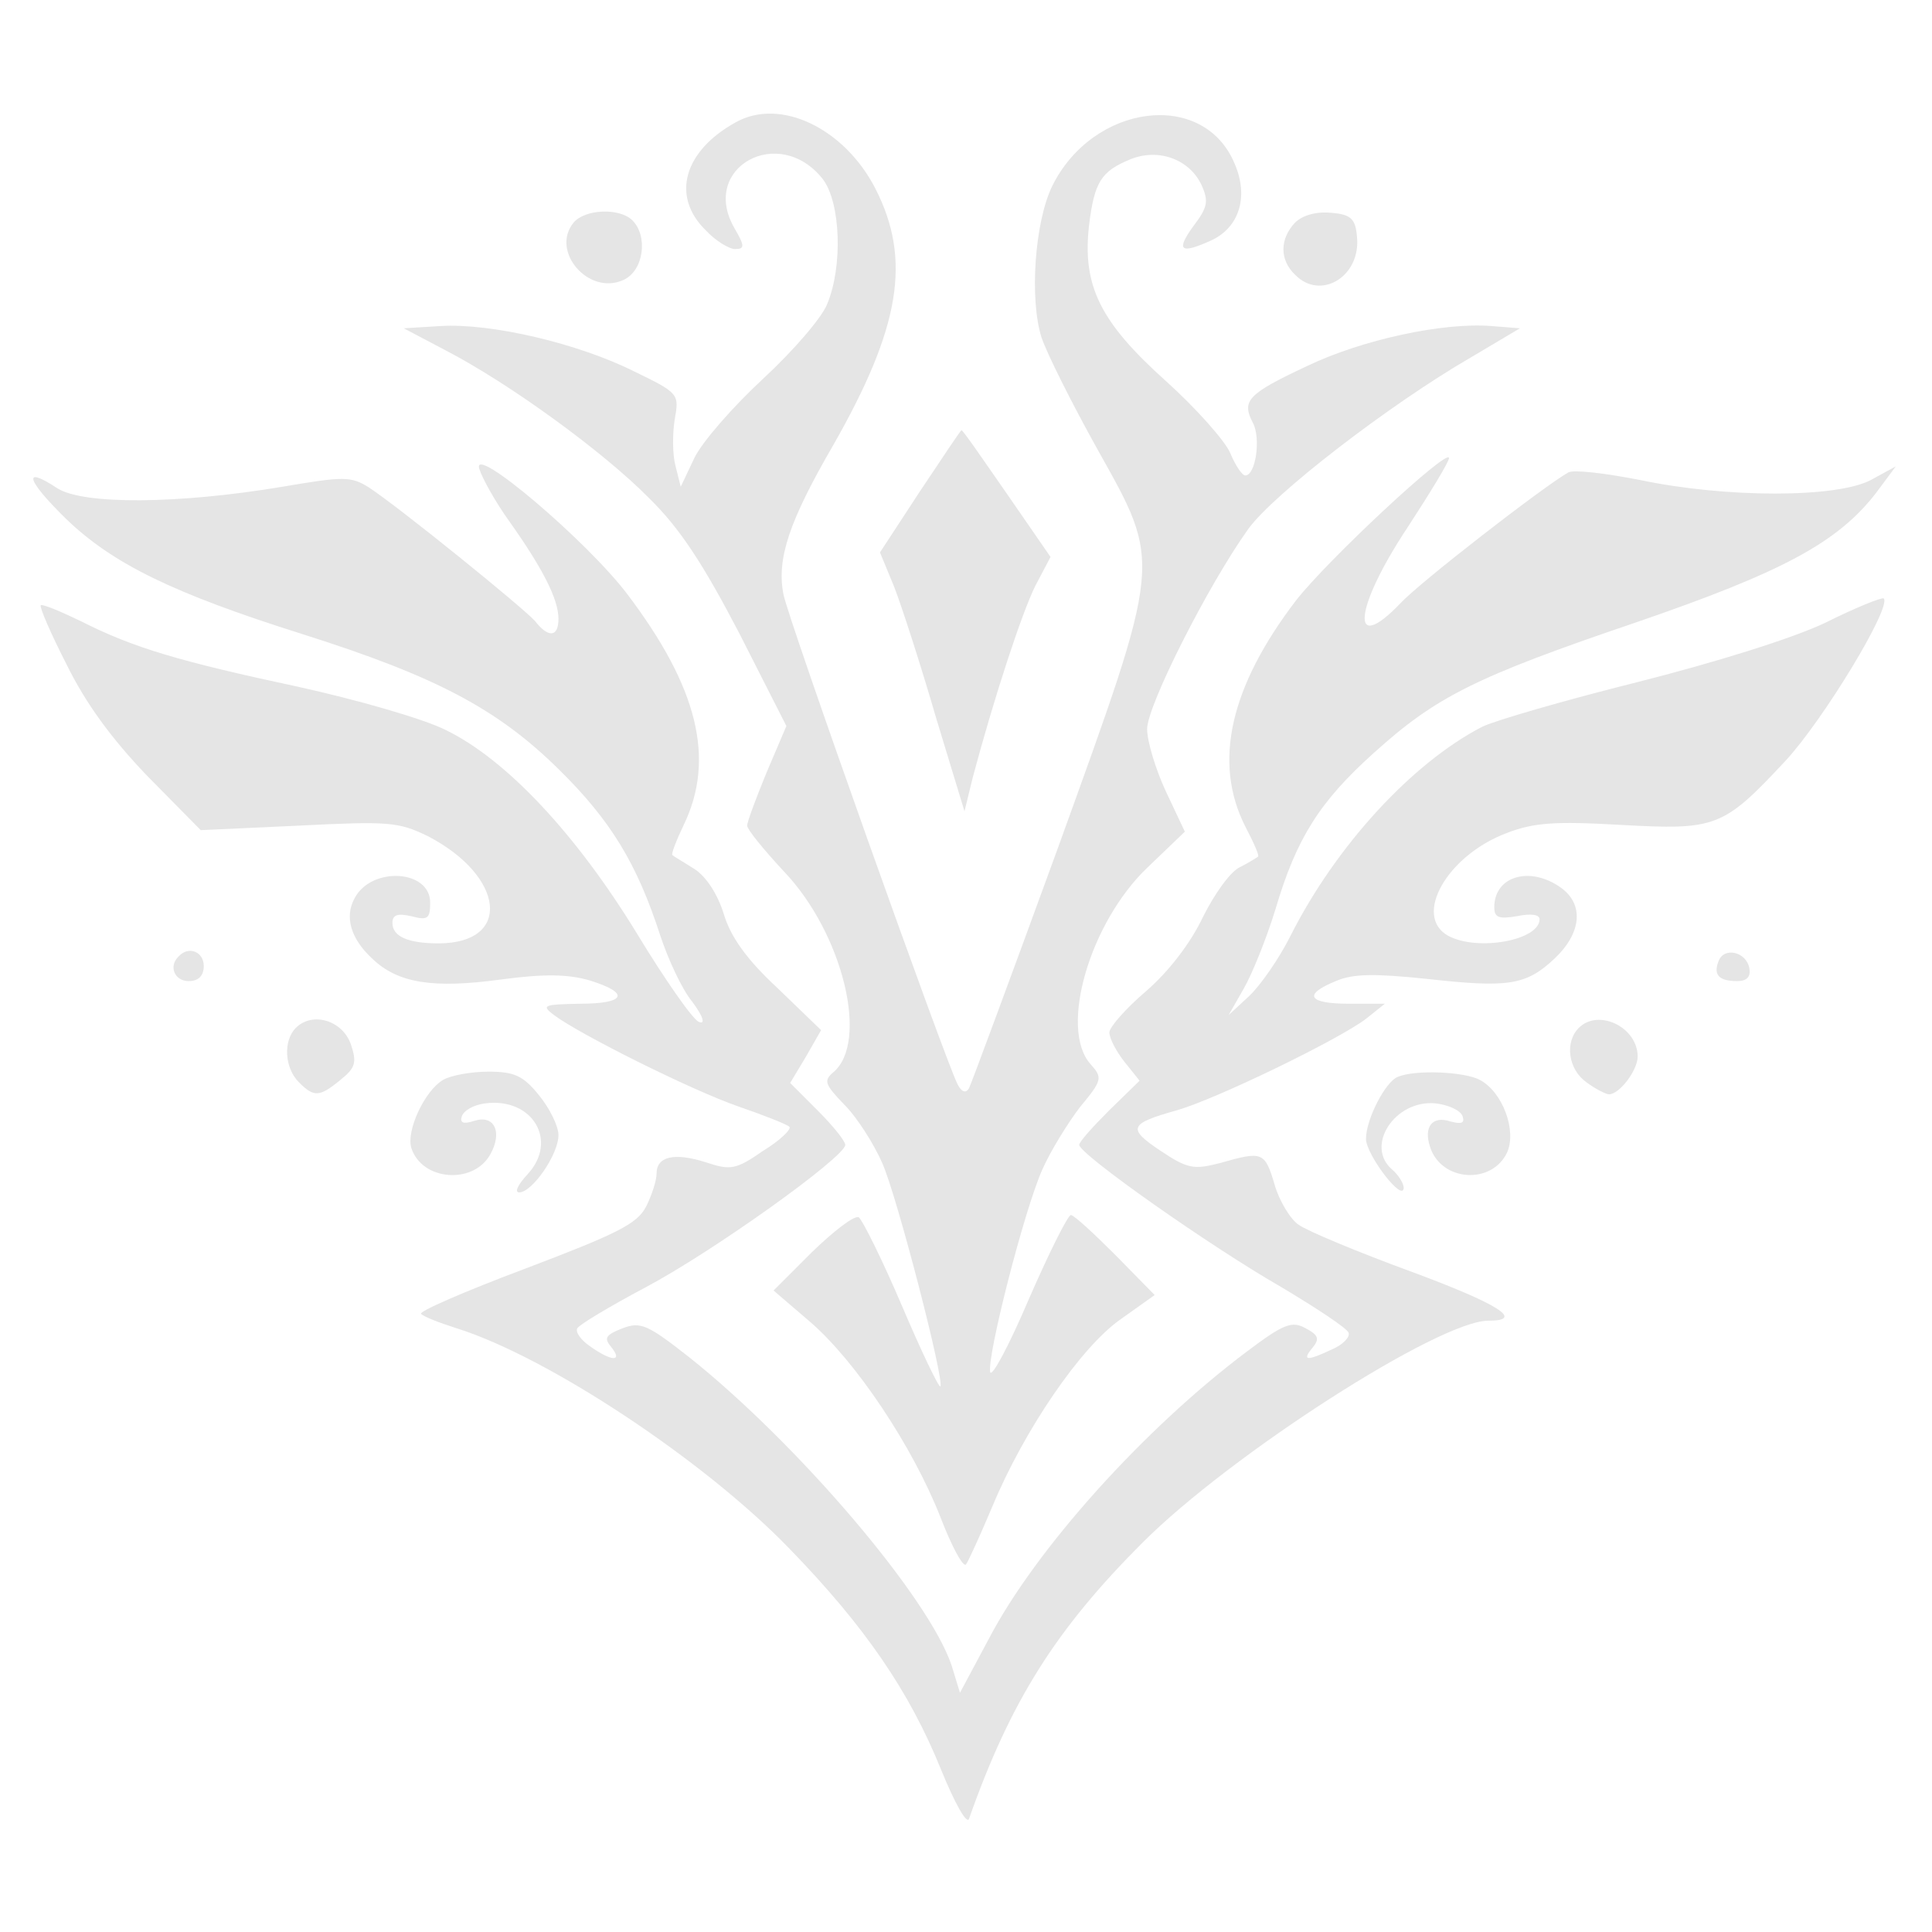 <?xml version="1.0" standalone="no"?>
<!DOCTYPE svg PUBLIC "-//W3C//DTD SVG 20010904//EN"
 "http://www.w3.org/TR/2001/REC-SVG-20010904/DTD/svg10.dtd">
<svg version="1.0" xmlns="http://www.w3.org/2000/svg"
 width="256pt" height="256pt" viewBox="0 0 256 256"
 preserveAspectRatio="xMidYMid meet">
<g transform="translate(0,256) scale(0.1,-0.1)"
fill="#e5e5e5" stroke="none">
<path d="M975 2398 c-69 -38 -86 -98 -40 -143 13 -14 31 -25 39 -25 13 0 13 4
-1 28 -46 80 59 138 117 65 24 -31 27 -116 6 -166 -7 -18 -45 -62 -85 -99 -40
-37 -81 -84 -91 -105 l-18 -38 -7 28 c-4 15 -4 42 -1 61 6 34 6 35 -54 64 -74
37 -189 64 -256 60 l-49 -3 55 -29 c85 -44 210 -135 270 -196 41 -40 72 -88
119 -178 l63 -124 -26 -61 c-14 -34 -26 -66 -26 -71 0 -5 22 -32 49 -61 78
-82 113 -226 65 -266 -13 -11 -11 -16 15 -43 17 -17 39 -52 50 -77 20 -45 83
-290 77 -296 -2 -2 -25 46 -51 107 -26 61 -52 113 -57 117 -6 3 -33 -18 -62
-46 l-51 -51 49 -42 c60 -52 135 -164 172 -258 15 -39 30 -67 34 -63 3 4 19
39 35 77 42 101 117 211 170 248 l45 32 -52 53 c-29 29 -55 53 -59 53 -4 0
-29 -50 -56 -112 -26 -61 -49 -104 -51 -96 -4 22 45 214 69 268 11 25 34 62
50 83 30 36 30 39 14 57 -42 47 -1 188 76 261 l49 47 -25 53 c-14 30 -25 67
-25 83 0 31 81 191 134 265 33 46 187 165 296 228 l64 38 -38 3 c-64 5 -171
-18 -244 -53 -79 -37 -87 -46 -72 -75 11 -20 4 -70 -10 -70 -4 0 -13 13 -20
30 -7 16 -45 59 -85 95 -87 78 -111 126 -102 206 7 58 16 72 55 88 37 15 78 0
94 -34 10 -22 8 -30 -11 -55 -23 -32 -17 -37 23 -19 38 17 51 58 32 102 -41
99 -188 80 -242 -30 -23 -48 -30 -149 -14 -200 7 -21 40 -87 74 -148 86 -154
87 -143 -52 -528 -62 -170 -115 -313 -118 -319 -4 -7 -10 -5 -15 5 -14 25
-226 620 -231 650 -9 47 8 97 66 197 89 156 104 246 56 340 -41 80 -126 121
-185 88z"/>
<path d="M760 2265 c-31 -38 20 -97 66 -76 27 12 33 58 12 79 -17 17 -63 15
-78 -3z"/>
<path d="M1716 2265 c-20 -21 -21 -49 0 -69 34 -35 88 -2 82 51 -2 23 -8 29
-34 31 -19 2 -38 -3 -48 -13z"/>
<path d="M1219 1909 l-53 -81 19 -46 c10 -26 35 -103 55 -172 l38 -125 11 45
c28 105 65 218 83 254 l20 38 -58 84 c-32 46 -58 84 -60 84 -1 0 -25 -36 -55
-81z"/>
<path d="M635 1939 c4 -13 22 -45 40 -70 44 -62 65 -103 65 -129 0 -24 -13
-26 -31 -3 -16 18 -179 150 -220 177 -24 15 -33 15 -115 1 -138 -23 -263 -24
-298 -2 -47 31 -41 11 11 -40 62 -60 142 -99 313 -153 177 -56 259 -99 341
-180 68 -67 103 -124 134 -220 10 -30 28 -70 42 -87 15 -20 18 -31 9 -27 -8 3
-45 56 -82 117 -80 131 -173 231 -254 270 -30 15 -118 40 -195 57 -159 34
-219 52 -288 87 -27 13 -51 23 -53 21 -2 -2 13 -37 34 -78 25 -51 59 -98 107
-148 l71 -72 130 6 c119 6 132 5 171 -14 102 -53 112 -142 14 -142 -40 0 -61
9 -61 27 0 11 7 13 25 9 22 -6 25 -3 25 18 0 44 -78 48 -100 6 -14 -25 -5 -54
23 -80 34 -33 81 -40 170 -28 59 8 90 7 118 -1 55 -17 48 -31 -13 -31 -48 -1
-51 -2 -34 -15 35 -26 181 -99 244 -121 35 -12 65 -24 68 -27 3 -3 -12 -18
-35 -32 -36 -25 -43 -26 -76 -15 -41 13 -65 8 -65 -15 0 -9 -6 -28 -14 -44
-12 -23 -39 -36 -160 -82 -80 -30 -142 -57 -138 -60 4 -4 25 -12 47 -19 121
-38 328 -175 441 -292 100 -103 159 -189 201 -293 18 -44 34 -73 37 -65 55
156 115 251 230 366 117 117 393 294 458 294 49 0 14 22 -102 65 -71 26 -138
54 -149 62 -11 7 -26 32 -32 53 -13 44 -16 45 -72 29 -35 -9 -43 -8 -79 16
-45 30 -42 36 22 54 52 15 213 93 250 121 l25 20 -47 0 c-55 0 -62 12 -18 30
23 10 52 10 120 3 108 -12 132 -9 170 27 36 34 39 72 8 94 -41 29 -88 15 -88
-26 0 -14 6 -16 30 -12 19 4 30 2 30 -4 0 -28 -82 -43 -121 -22 -47 26 -2 106
77 136 36 14 64 16 151 11 127 -7 136 -4 219 85 50 54 141 204 130 215 -2 2
-37 -12 -77 -32 -44 -21 -147 -53 -250 -79 -96 -24 -189 -51 -205 -59 -93 -48
-194 -158 -254 -277 -15 -30 -40 -66 -55 -80 l-27 -25 20 35 c11 19 30 66 42
105 28 95 59 143 130 207 83 75 135 101 347 173 195 67 268 106 319 172 l26
35 -33 -18 c-45 -24 -192 -24 -306 0 -46 9 -88 14 -95 10 -36 -21 -197 -146
-222 -173 -68 -71 -62 -7 9 100 30 46 55 87 55 92 0 15 -162 -136 -203 -189
-87 -114 -110 -214 -67 -299 11 -21 19 -39 17 -40 -1 -1 -12 -8 -24 -14 -13
-6 -34 -36 -49 -66 -16 -34 -45 -72 -75 -98 -27 -23 -49 -48 -49 -55 0 -8 9
-25 20 -39 l20 -25 -40 -39 c-22 -22 -40 -42 -40 -46 1 -13 173 -134 267 -188
47 -28 88 -55 90 -61 2 -6 -8 -16 -22 -22 -34 -16 -40 -15 -26 2 10 12 8 17
-9 26 -18 10 -29 6 -78 -31 -136 -102 -280 -262 -342 -381 l-38 -71 -11 36
c-30 90 -203 293 -347 408 -56 44 -65 48 -89 39 -23 -9 -25 -13 -15 -25 16
-20 0 -19 -28 1 -12 8 -20 19 -17 24 3 5 43 29 90 54 89 47 265 173 265 189 0
5 -16 25 -36 45 l-37 37 21 35 20 35 -58 56 c-41 38 -62 68 -71 98 -8 26 -23
49 -38 59 -14 9 -28 17 -30 19 -2 1 5 19 15 40 42 87 19 182 -75 306 -53 70
-206 200 -196 166z"/>
<path d="M237 1293 c-14 -13 -6 -33 13 -33 13 0 20 7 20 20 0 19 -20 27 -33
13z"/>
<path d="M2277 1286 c-7 -18 1 -26 25 -26 13 0 18 6 16 17 -4 22 -34 29 -41 9z"/>
<path d="M392 1198 c-17 -17 -15 -53 4 -72 20 -20 27 -20 55 3 20 16 22 23 14
47 -11 32 -51 44 -73 22z"/>
<path d="M2092 1198 c-19 -19 -14 -55 10 -72 12 -9 26 -16 30 -16 14 0 38 32
38 50 0 39 -52 64 -78 38z"/>
<path d="M587 1129 c-24 -14 -49 -67 -42 -90 14 -44 83 -49 105 -8 16 29 5 52
-21 44 -15 -5 -20 -3 -17 6 3 8 16 15 31 17 63 8 97 -50 56 -94 -12 -13 -18
-24 -11 -24 17 0 52 50 52 76 0 12 -12 36 -26 53 -21 26 -33 31 -67 31 -23 0
-50 -5 -60 -11z"/>
<path d="M1852 1133 c-16 -6 -42 -56 -42 -82 0 -21 49 -85 50 -65 0 6 -7 17
-15 24 -37 31 3 93 57 88 17 -2 33 -9 36 -17 3 -9 -1 -11 -16 -7 -24 8 -36 -7
-27 -34 15 -46 82 -50 102 -7 13 29 -6 80 -36 96 -20 11 -86 14 -109 4z"/>
</g>
</svg>
